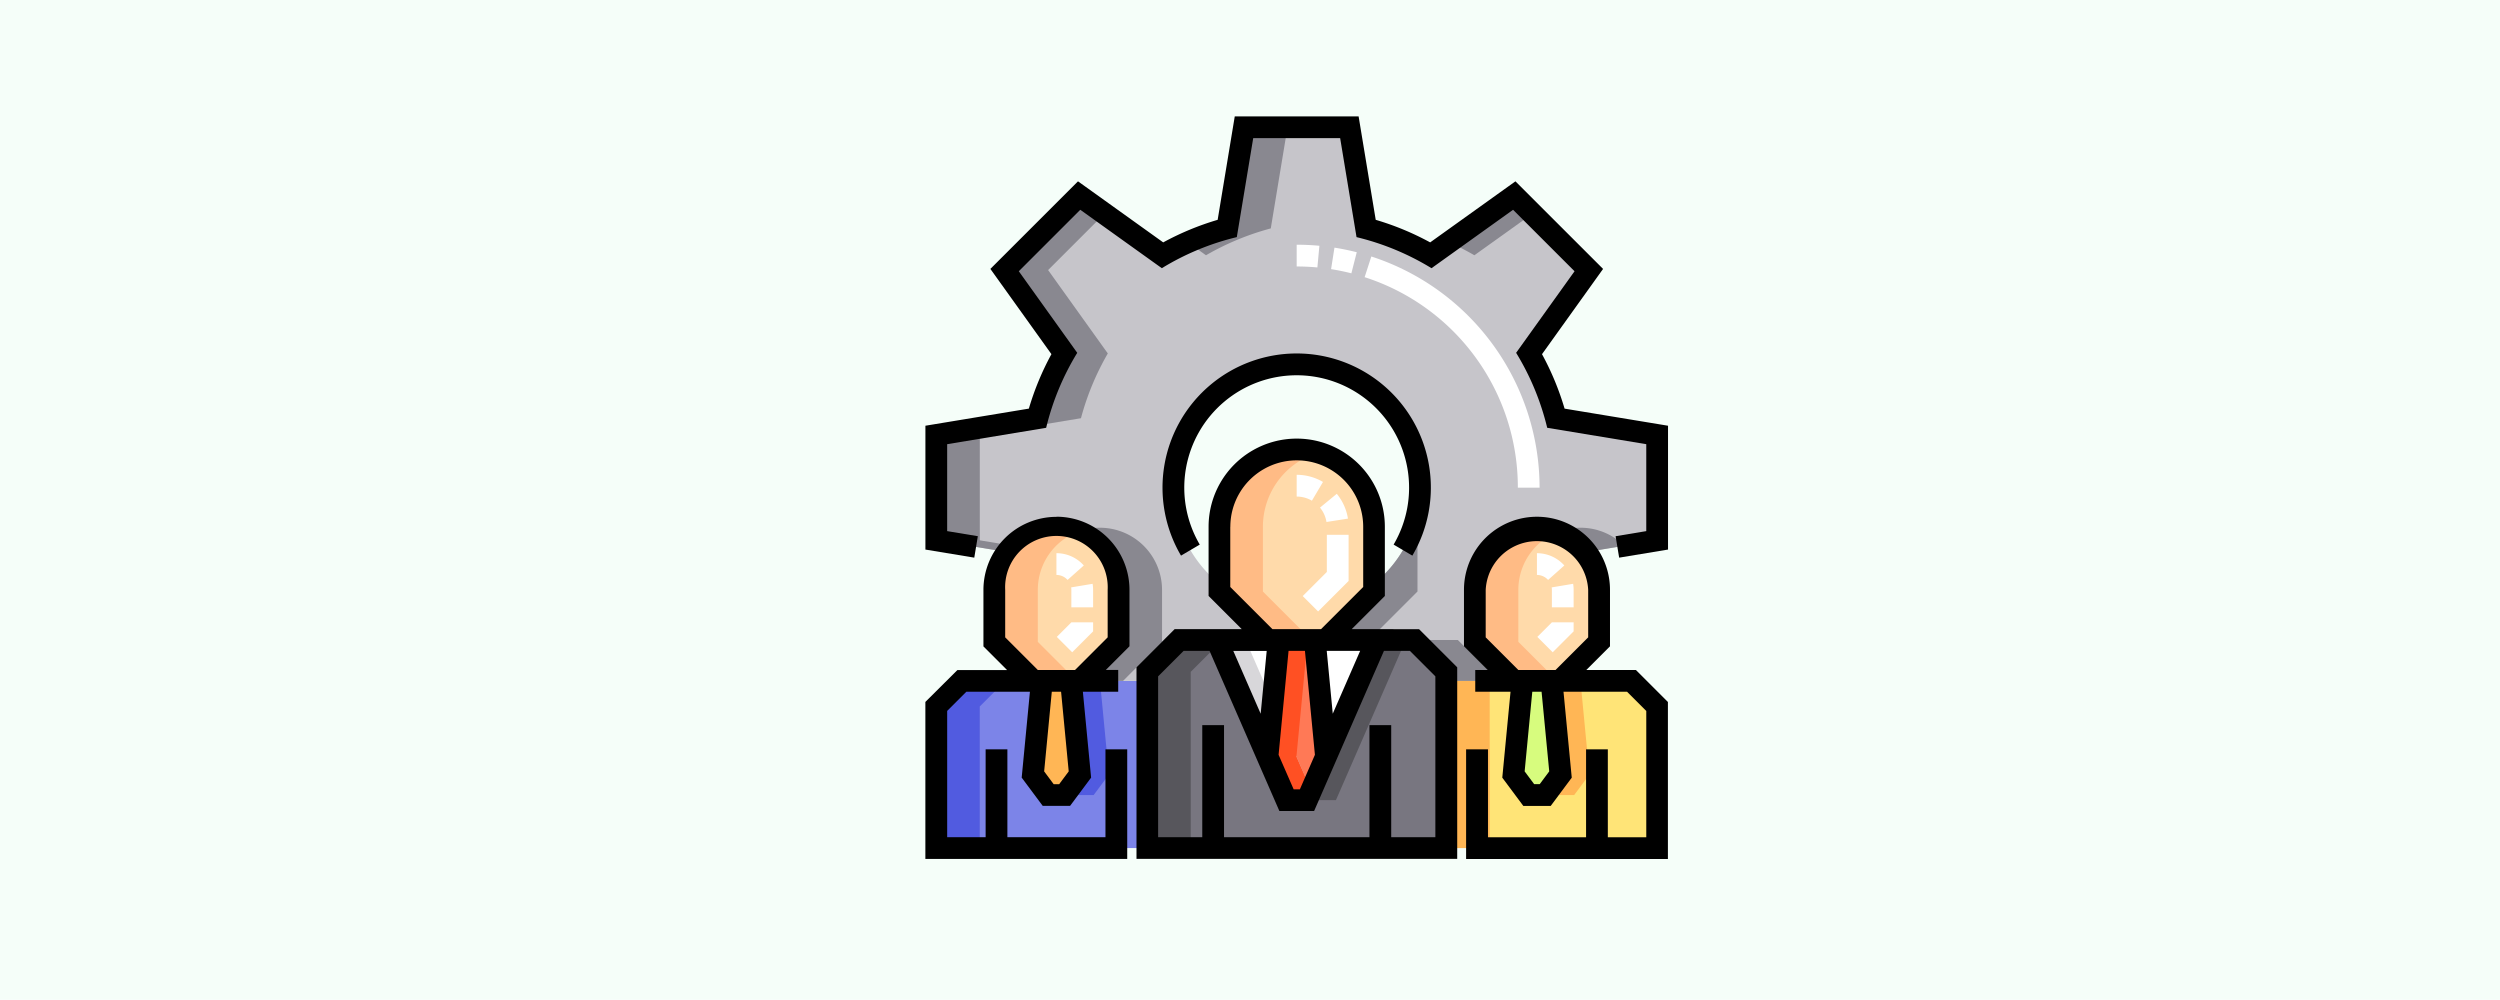 <svg xmlns="http://www.w3.org/2000/svg" width="190.051" height="76" viewBox="0 0 190.051 76">
  <g id="Grupo_1128068" data-name="Grupo 1128068" transform="translate(-285 -2273.071)">
    <rect id="Rectángulo_406389" data-name="Rectángulo 406389" width="190.051" height="76" transform="translate(285 2273.071)" fill="#f5fef9"/>
    <g id="trabajo-en-equipo" transform="translate(355.35 2281.918)">
      <path id="Trazado_917309" data-name="Trazado 917309" d="M373.159,389.227H359.07v12.709H375.1V391.171l-1.944-1.944Zm0,0" transform="translate(-319.482 -346.314)" fill="#ffe477"/>
      <path id="Trazado_917310" data-name="Trazado 917310" d="M426.614,397.906h1.251l1.162-1.56-.683-7.119h-2.208l-.683,7.119Zm0,0" transform="translate(-378.546 -346.314)" fill="#ffb655"/>
      <path id="Trazado_917311" data-name="Trazado 917311" d="M9.448,389.227h14.09v12.709H7.5V391.171l1.944-1.944Zm0,0" transform="translate(-6.676 -346.314)" fill="#7c84e8"/>
      <path id="Trazado_917312" data-name="Trazado 917312" d="M96.542,397.906H95.291l-1.162-1.56.683-7.119H97.02l.683,7.119Zm0,0" transform="translate(-83.751 -346.314)" fill="#515be0"/>
      <path id="Trazado_917313" data-name="Trazado 917313" d="M214.458,235.54v4.921l-3.69,3.69H206.4l-3.69-3.69V235.54a5.876,5.876,0,1,1,11.751,0Zm0,0" transform="translate(-180.358 -204.343)" fill="#ffdaaa"/>
      <path id="Trazado_917314" data-name="Trazado 917314" d="M175.66,376.876V363.482l-2.42-2.419H155.352l-2.419,2.419v13.395Zm0,0" transform="translate(-136.072 -321.255)" fill="#787680"/>
      <path id="Trazado_917315" data-name="Trazado 917315" d="M227.651,373.236h-1.556l-5.309-12.174H232.96Zm0,0" transform="translate(-196.443 -321.255)" fill="#57565c"/>
      <path id="Trazado_917316" data-name="Trazado 917316" d="M207.651,373.236h-1.556l-5.309-12.174H212.96Zm0,0" transform="translate(-178.648 -321.255)" fill="#fff"/>
      <path id="Trazado_917317" data-name="Trazado 917317" d="M237.27,373.236h1.556l1.446-3.315-.85-8.859h-2.748l-.85,8.859Zm0,0" transform="translate(-209.825 -321.255)" fill="#ff7956"/>
      <path id="Trazado_917318" data-name="Trazado 917318" d="M388.28,288.351v3.955l-2.966,2.965H381.8l-2.965-2.965v-3.955a4.722,4.722,0,0,1,9.444,0Zm0,0" transform="translate(-337.069 -252.359)" fill="#ffdaaa"/>
      <path id="Trazado_917319" data-name="Trazado 917319" d="M406.614,397.906h1.251l1.162-1.56-.683-7.119h-2.208l-.683,7.119Zm0,0" transform="translate(-360.751 -346.314)" fill="#d7fc7e"/>
      <path id="Trazado_917320" data-name="Trazado 917320" d="M56.948,288.351v3.955l-2.965,2.965H50.469L47.5,292.306v-3.955a4.722,4.722,0,0,1,9.444,0Zm0,0" transform="translate(-42.266 -252.359)" fill="#ffdaaa"/>
      <path id="Trazado_917321" data-name="Trazado 917321" d="M76.541,397.906H75.29l-1.162-1.56.683-7.119H77.02l.683,7.119Zm0,0" transform="translate(-65.956 -346.314)" fill="#ffb655"/>
      <path id="Trazado_917322" data-name="Trazado 917322" d="M54.6,29.619A20.265,20.265,0,0,0,52.563,24.7l4.54-6.339-5.665-5.665L45.1,17.231a20.264,20.264,0,0,0-4.923-2.041L38.9,7.5H30.891l-1.272,7.69A20.265,20.265,0,0,0,24.7,17.231l-6.339-4.54-5.665,5.665,4.54,6.339a20.264,20.264,0,0,0-2.041,4.923L7.5,30.891V38.9l5.384.891a4.722,4.722,0,0,1,8.471,2.872V46.62l-2.965,2.965h5.144V48.9l2.419-2.419h6.758l-3.69-3.69V42.2a9.371,9.371,0,1,1,11.751,0v.593l-3.69,3.69h6.758L46.261,48.9v.686h5.144L48.44,46.62V42.665a4.722,4.722,0,0,1,8.471-2.872l5.383-.891V30.891Zm0,0" transform="translate(-6.673 -6.673)" fill="#c6c5ca"/>
      <path id="Trazado_917323" data-name="Trazado 917323" d="M282.825,276.26a5.935,5.935,0,0,0-.058-.83,9.375,9.375,0,0,1-3.249,5.159v.593l-3.69,3.69h3.308l3.69-3.69Zm0,0" transform="translate(-245.418 -245.063)" fill="#898890"/>
      <path id="Trazado_917324" data-name="Trazado 917324" d="M359.07,389.227h3.308v12.709H359.07Zm0,0" transform="translate(-319.482 -346.314)" fill="#ffb655"/>
      <path id="Trazado_917325" data-name="Trazado 917325" d="M12.755,389.227H9.448L7.5,391.171v10.765h3.308V391.171Zm0,0" transform="translate(-6.676 -346.314)" fill="#515be0"/>
      <path id="Trazado_917326" data-name="Trazado 917326" d="M206.015,240.461V235.54a5.879,5.879,0,0,1,4.222-5.64,5.88,5.88,0,0,0-7.529,5.64v4.921l3.69,3.69H209.7l-3.69-3.69Zm0,0" transform="translate(-180.358 -204.344)" fill="#ffbb85"/>
      <path id="Trazado_917327" data-name="Trazado 917327" d="M202.99,361.063h-2.205l5.309,12.174h1.556l.324-.743Zm0,0" transform="translate(-178.648 -321.255)" fill="#d8d7da"/>
      <path id="Trazado_917328" data-name="Trazado 917328" d="M238.029,369.921l.85-8.859h-2.205l-.85,8.859,1.446,3.315h1.556l.324-.743Zm0,0" transform="translate(-209.824 -321.255)" fill="#ff5023"/>
      <path id="Trazado_917329" data-name="Trazado 917329" d="M382.144,292.305v-3.955a4.724,4.724,0,0,1,3.068-4.424,4.725,4.725,0,0,0-6.376,4.424v3.955l2.965,2.966h3.308Zm0,0" transform="translate(-337.069 -252.358)" fill="#ffbb85"/>
      <path id="Trazado_917330" data-name="Trazado 917330" d="M50.811,292.305v-3.955a4.724,4.724,0,0,1,3.069-4.424,4.726,4.726,0,0,0-6.376,4.424v3.955l2.966,2.966h3.307Zm0,0" transform="translate(-42.266 -252.358)" fill="#ffbb85"/>
      <path id="Trazado_917331" data-name="Trazado 917331" d="M158.66,361.063h-3.308l-2.419,2.419v13.395h3.308V363.482Zm0,0" transform="translate(-136.072 -321.255)" fill="#57565c"/>
      <g id="Grupo_1128067" data-name="Grupo 1128067" transform="translate(0.827 0.827)">
        <path id="Trazado_917332" data-name="Trazado 917332" d="M182.375,17.231A20.264,20.264,0,0,1,187.3,15.19l1.272-7.69h-3.308l-1.272,7.69A20.238,20.238,0,0,0,181,16.247Zm0,0" transform="translate(-161.872 -7.5)" fill="#898890"/>
        <path id="Trazado_917333" data-name="Trazado 917333" d="M362.928,59.133l4.412-3.159-1.38-1.38L361,58.148A20.351,20.351,0,0,1,362.928,59.133Zm0,0" transform="translate(-322.022 -49.402)" fill="#898890"/>
        <path id="Trazado_917334" data-name="Trazado 917334" d="M111.708,292.306v-3.955a4.726,4.726,0,0,0-6.376-4.424,4.724,4.724,0,0,1,3.069,4.425v3.954l-2.965,2.966h3.308Zm0,0" transform="translate(-94.546 -253.185)" fill="#898890"/>
        <path id="Trazado_917335" data-name="Trazado 917335" d="M10.808,80.8V72.789l7.69-1.272a20.265,20.265,0,0,1,2.041-4.923L16,60.255l4.285-4.285-1.928-1.38-5.665,5.665,4.54,6.339a20.264,20.264,0,0,0-2.041,4.923L7.5,72.789V80.8l5.384.891a4.764,4.764,0,0,1,.42-.478Zm0,0" transform="translate(-7.5 -49.398)" fill="#898890"/>
        <path id="Trazado_917336" data-name="Trazado 917336" d="M438.321,283.629a4.708,4.708,0,0,0-1.653.3,4.735,4.735,0,0,1,2.095,1.553L441.65,285A4.706,4.706,0,0,0,438.321,283.629Zm0,0" transform="translate(-389.352 -253.185)" fill="#898890"/>
        <path id="Trazado_917337" data-name="Trazado 917337" d="M340.433,361.063h-3.308l2.419,2.419v.686h3.307v-.686Zm0,0" transform="translate(-300.783 -322.082)" fill="#898890"/>
      </g>
      <path id="Trazado_917338" data-name="Trazado 917338" d="M161.806,236.651l2.52-2.521v-5.263a6.7,6.7,0,1,0-13.4,0v5.263l2.52,2.521h-5.1l-2.9,2.9v14.564h24.381V239.555l-2.9-2.9Zm.642,1.654-2.082,4.775-.458-4.775Zm-6.2,7.9.758-7.9h1.245l.758,7.9-1.143,2.622h-.474Zm-3.668-17.335a5.049,5.049,0,1,1,10.1,0v4.578l-3.205,3.205H155.78l-3.205-3.205v-4.578Zm2.764,9.438-.458,4.775-2.082-4.775Zm12.821,14.16h-3.356v-8.517h-1.654v8.517H152.1v-8.517h-1.654v8.517h-3.356V240.24l1.935-1.935H151l5.308,12.174h2.64l5.309-12.174h1.974l1.935,1.935v12.225Zm0,0" transform="translate(-129.399 -197.671)"/>
      <path id="Trazado_917339" data-name="Trazado 917339" d="M380.638,287.768l1.8-1.8v-4.3a5.549,5.549,0,1,0-11.1,0v4.3l1.8,1.8h-.943v1.654h2.682l-.627,6.531,1.6,2.149h2.081l1.6-2.149-.627-6.531h4.832l1.46,1.46v9.6h-2.923v-6.682h-1.654v6.682h-7.457v-6.682H371.5v8.336h15.341V290.2l-2.429-2.429h-3.777Zm-7.648-6.093a3.9,3.9,0,0,1,7.79,0v3.612l-2.481,2.481H375.47l-2.481-2.481Zm4.829,13.8-.724.972h-.421l-.724-.972.581-6.054h.706Zm0,0" transform="translate(-330.396 -245.682)"/>
      <path id="Trazado_917340" data-name="Trazado 917340" d="M9.963,276.129a5.555,5.555,0,0,0-5.549,5.549v4.3l1.8,1.8H2.433L0,290.2v11.934H15.345V293.8H13.691v6.682H6.235V293.8H4.581v6.682H1.658v-9.6l1.46-1.46H7.949l-.627,6.531,1.6,2.149H11l1.6-2.149-.627-6.531H14.66v-1.654h-.944l1.8-1.8v-4.3a5.555,5.555,0,0,0-5.549-5.549Zm.934,19.35-.724.972H9.753l-.723-.972.581-6.054h.706Zm2.961-10.189-2.481,2.481H8.549L6.068,285.29v-3.612a3.9,3.9,0,1,1,7.79,0Zm0,0" transform="translate(-0.003 -245.685)"/>
      <path id="Trazado_917341" data-name="Trazado 917341" d="M31.529,1.654l1.245,7.525a19.788,19.788,0,0,1,5.7,2.363l6.2-4.441,4.673,4.673-4.441,6.2a19.784,19.784,0,0,1,2.363,5.7L54.8,24.92v6.609l-2.331.386.27,1.631,3.715-.615V23.517l-7.864-1.3a21.092,21.092,0,0,0-1.716-4.139l4.642-6.482L44.854,4.938,38.372,9.58a21.118,21.118,0,0,0-4.139-1.716L32.932,0H23.517l-1.3,7.864a21.143,21.143,0,0,0-4.139,1.716L11.6,4.938,4.939,11.595,9.58,18.076a21.133,21.133,0,0,0-1.716,4.14L0,23.517v9.414l3.715.615.27-1.631-2.331-.386V24.92l7.525-1.245a19.784,19.784,0,0,1,2.363-5.7L7.1,11.773,11.773,7.1l6.2,4.441a19.789,19.789,0,0,1,5.7-2.363L24.92,1.654Zm0,0"/>
      <path id="Trazado_917342" data-name="Trazado 917342" d="M182.492,178.866a10.2,10.2,0,1,0-17.587,0l1.425-.839a8.545,8.545,0,1,1,14.737,0Zm0,0" transform="translate(-145.474 -145.474)"/>
      <path id="Trazado_917343" data-name="Trazado 917343" d="M422.862,308.7l-1.169-1.169,1.106-1.106h1.654v.685Zm1.591-3.417H422.8v-1.328a1.134,1.134,0,0,0-.016-.188l1.631-.273a2.79,2.79,0,0,1,.038.461Zm-1.942-2.082a1.138,1.138,0,0,0-.847-.38v-1.654a2.793,2.793,0,0,1,2.081.933Zm0,0" transform="translate(-375.175 -267.96)" fill="#fff"/>
      <path id="Trazado_917344" data-name="Trazado 917344" d="M257.628,257.549l-1.169-1.169,1.833-1.833v-2.825h1.654v3.51Zm.636-6.8a2.281,2.281,0,0,0-.493-1.093l1.277-1.05a3.94,3.94,0,0,1,.849,1.886Zm-1.107-1.619a2.287,2.287,0,0,0-1.158-.314v-1.654a3.942,3.942,0,0,1,2,.543Zm0,0" transform="translate(-227.775 -219.914)" fill="#fff"/>
      <path id="Trazado_917345" data-name="Trazado 917345" d="M91.534,308.7l-1.17-1.169,1.106-1.106h1.654v.685Zm1.59-3.417H91.471v-1.328a1.132,1.132,0,0,0-.016-.188l1.631-.273a2.835,2.835,0,0,1,.038.461ZM91.183,303.2a1.137,1.137,0,0,0-.847-.38v-1.654a2.793,2.793,0,0,1,2.081.933Zm0,0" transform="translate(-80.376 -267.96)" fill="#fff"/>
      <path id="Trazado_917346" data-name="Trazado 917346" d="M272.813,106.967a16.778,16.778,0,0,0-11.647-16l.509-1.573a18.5,18.5,0,0,1,12.791,17.575ZM260.158,90.674c-.506-.129-1.025-.236-1.543-.317l.257-1.634c.568.089,1.138.206,1.695.348Zm-2.584-.447c-.52-.048-1.05-.073-1.574-.073V88.5c.575,0,1.156.027,1.727.08Zm0,0" transform="translate(-227.776 -78.743)" fill="#fff"/>
    </g>
  </g>
</svg>
